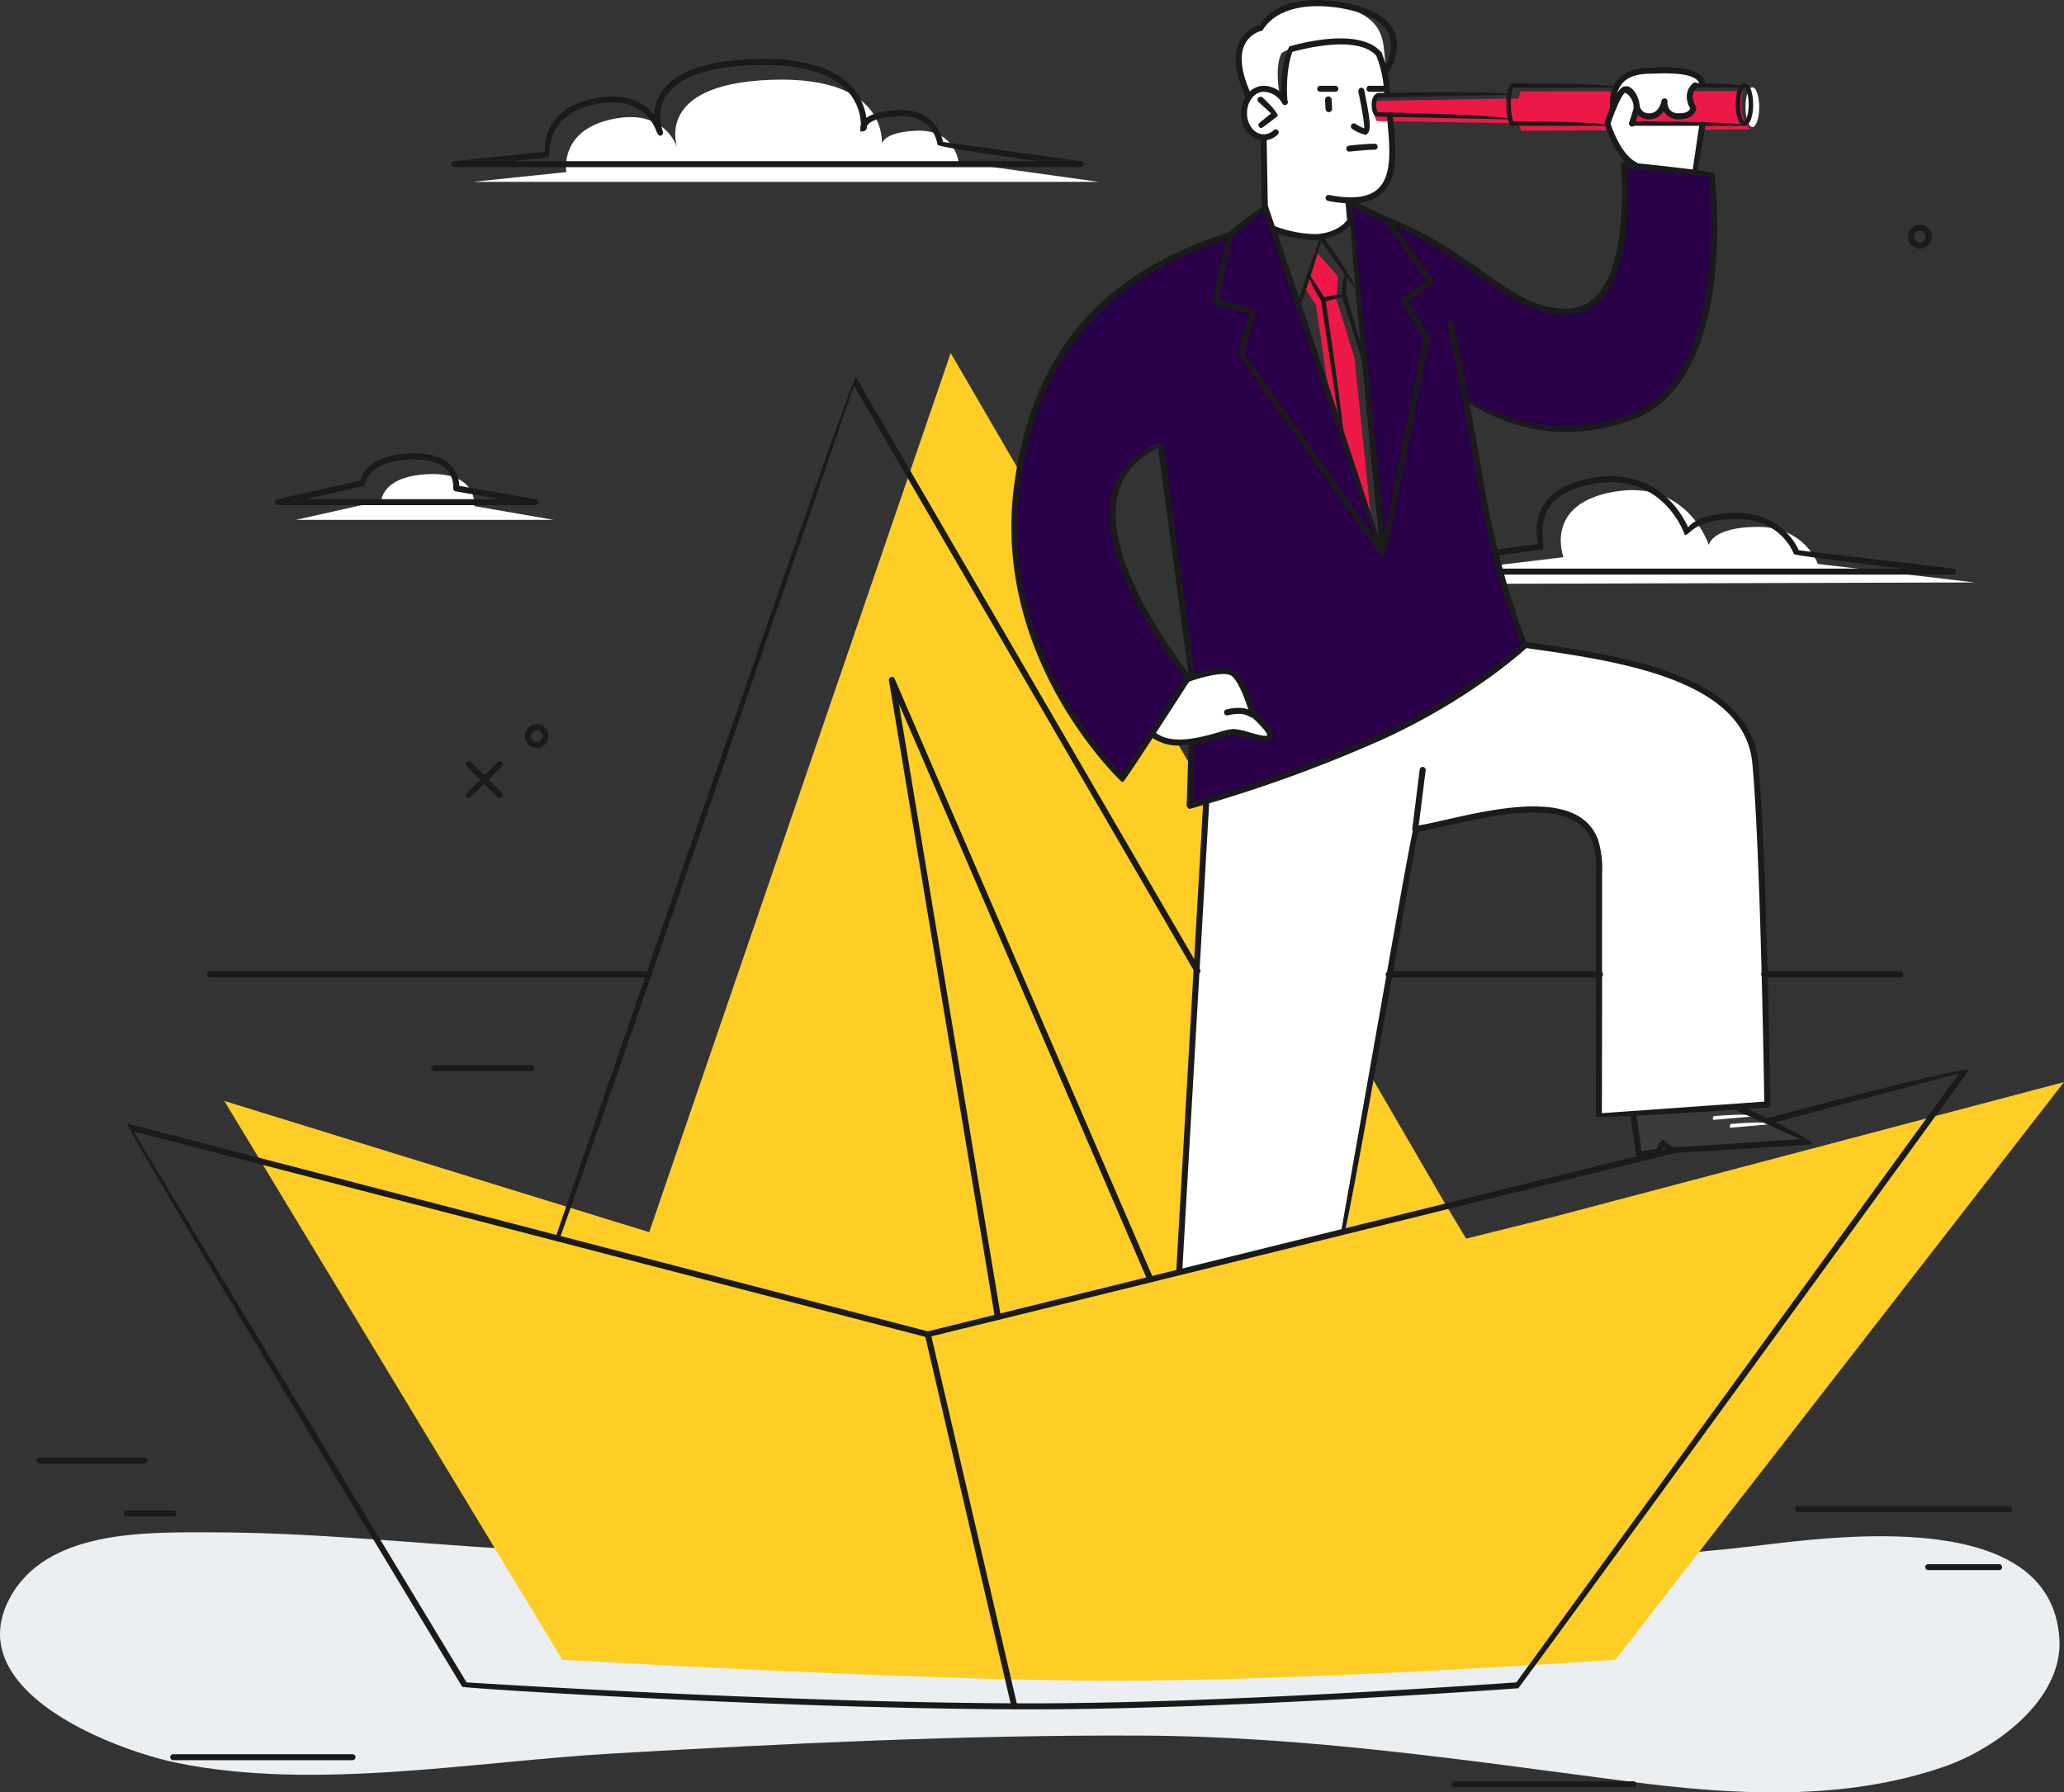 <svg xmlns="http://www.w3.org/2000/svg" width="555.644" height="482.629" viewBox="0 0 555.644 482.629"><rect x="0" y="0" width="555.644" height="482.629" fill="#333333" stroke="none"/><g transform="translate(-163.119 -1958.371)"><path d="M166.955,2409.547c9.1,12.914,32.083,21.116,43.908,23.524,37.057,7.549,79.923-.4,117.332-2.554,47.242-2.715,94.519-5.007,141.849-4.815,44.81.186,87.3,6.6,131.573,12.366,28.006,3.648,57.824,5.411,84.948-4.018,13.783-4.791,31.917-18.016,30.959-34.354-2.1-35.6-60.067-27.655-81.523-25.1-82.789,9.87-166.537-.2-249.625,2-28.421.754-57.32.631-85.878-1.114-27.013-1.65-53.58-4.489-80.848-4.508-17.636-.012-44.2-.645-53.977,17.842C161.526,2396.659,162.77,2403.6,166.955,2409.547Z" fill="#eceff1" style="mix-blend-mode:multiply;isolation:isolate"/><path d="M580.789,2286.169l-22.976,5.722-5.976-9.965L419.053,2053.419l-81.16,236.732L223.5,2254.818l90.975,150.456s96.032,5.645,147.8,5.661c55.033.016,135.722-5.661,135.722-5.661l120.763-155.537Z" fill="#ffce26"/><path d="M483.9,2140.309l-.22,35.064s36.595-9.668,55.694-20.565a356.066,356.066,0,0,0,33.985-22.125s-10.589-33.62-12.761-52.552c-1.7-14.889-2.443-13.343-2.443-13.343a53.394,53.394,0,0,0,32.019,6.8c18-2.12,27.3-11.853,31.062-26.115a122.21,122.21,0,0,0,3.457-35.131c-.392-5.7-.545-7.213-.545-7.213l-23.512-2.355s3.763,36.774-12.928,38.966c0,0-6.171,3.473-21.962-7.092s-33.8-20.51-39.3-22.306l9.025,94.108-31.56-92.6-9.9,7.807s-25.6,6.995-39.724,25.361-18.545,41.39-17.678,57.717,8.564,44.5,29.146,63.369l17.537-27.426s-17.547-22.665-20.106-38.259,5.3-22.537,12.364-24.606Z" fill="#2a0048"/><path d="M536.807,1988.9l-3.118.141a7.928,7.928,0,0,1-.91-3.245,2.4,2.4,0,0,1,.822-2.016l2.967-.14-.088-1.925-2.121-8.6s-3.944-4.283-11.781-3.556a62.582,62.582,0,0,0-12.162,2.12,39.416,39.416,0,0,0-1.513,14.053s-3.675-5.085-7.816-2.844-4.671,9.565,2.364,12.468l.16,18.034,2.452,6.652s7.745,2.656,12.947,2.169a9.7,9.7,0,0,0,7.357-4.232l-.255-5.612s6.774.74,10.215-4.255S536.807,1988.9,536.807,1988.9Z" fill="#fff"/><path d="M473.408,2156.183l9.582-14.92s7.118-2.413,9.315-2.2,3.93.174,5.682,3.944a33.64,33.64,0,0,1,2.39,7.55s5.556,4.849,4.983,5.923-4.958.035-8-.879-6.2,1.519-11.081,2.12S476.2,2158.656,473.408,2156.183Z" fill="#fff"/><path d="M602.849,2258.574l1.487,10.809,5.429-.8.851-2.462,2.687,2.053,37.69-2.487-20.466-9.211Z" fill="#3a3a3a"/><path d="M525.07,1960.272c-7.534-2.3-17.132-1.7-22.391,5.366a8.319,8.319,0,0,0-6.091,7.981,18.72,18.72,0,0,0,2.789,10.724s3.281-4.253,6.937-1.037l1.306.682s-1.5-7.782.569-11.375a25.63,25.63,0,0,1,12.486-3.29,32.193,32.193,0,0,1,13.42,3.134l2.037,5.116s-.1-3.552-.552-6.879C534.946,1966.038,532.6,1962.571,525.07,1960.272Z" fill="#fff"/><path d="M488.155,2174.1l-7.262,126.325,44.553-10.673,18.971-108.128s22.512-6,33.7-5.287,14.38,5.927,15.2,12.345c.5,3.932.23,70.141.23,70.141l45.381-3.128L636.274,2173s3.009-20.876-16.665-29.867c-20.591-9.412-45.543-11.1-45.543-11.1s-18.2,17.085-47.606,28.131S488.155,2174.1,488.155,2174.1Z" fill="#fff"/><path d="M631.922,1987.127c-.033-3.747.475-4.234.475-4.234l-59.919.093-.621,1.907-38.769.617c-1.309,1.937.649,5.475.649,5.475l37.929.564,1.091,2.023,61.722-.343A8.377,8.377,0,0,1,631.922,1987.127Z" fill="#ed1846"/><path d="M621.414,1981.364s.367-3.636-8-4.048-10.283.359-11.415.99-4.751,1.216-4.464,7.39l-1.668,5.888s2.75,8.837,8.2,11.29l15.521,1.3,2.114-12.631-18.848-.12,1.181-3.859a3.367,3.367,0,0,0,3.572,2.121c2.873-.144,3.495-4.16,3.495-4.16s.772,4.362,4.508,4.16,3.674-2.286,3.674-2.286-2.535-3.737-.1-5.765Z" fill="#fff"/><path d="M636.71,1987.234c0,2.956-.823,5.357-1.842,5.357s-1.849-2.4-1.849-5.357.826-5.36,1.849-5.36S636.71,1984.273,636.71,1987.234Z" fill="#fff"/><path d="M624.5,2259.906c.044,0,10.523-.921,10.523-.921-.088-1-10.568-.079-10.568-.079C624.022,2259.708,624.242,2259.906,624.5,2259.906Z" fill="#fff"/><path d="M629.07,2262.019c.044,0,10.527-.923,10.527-.923-.088-1-10.571-.077-10.571-.077C628.594,2261.822,628.815,2262.019,629.07,2262.019Z" fill="#fff"/><path d="M514.369,2035.852l3.035,4.687,3.471,23.73,11.213,32.261-4.38-42.019-4.807-15.435.4-6.274-6.266-7.086Z" fill="#ed1846"/><path d="M458.935,2007.345H290.327l25.261-2.636s-2.139-11.3,12.594-14.308,17.5,8.471,17.5,8.471-7.71-17.886,25.152-19.016,29.637,18.452,29.637,18.452-1.513-4.191,9.143-4.731,11.575,8.5,11.575,8.5Z" fill="#fff"/><path d="M312.1,2098.343H242.8l22.962-5.134s.225-6.833,13.16-7.188,11.886,8.62,11.886,8.62Z" fill="#fff"/><path d="M566.776,2110.484l17.249-2.083s-5.586-14.508,13.975-17.679,25.152,14.424,25.152,14.424.7-4.905,13.273-4.905,16.069,9.977,16.069,9.977l42.152,4.986-126.072.35Z" fill="#fff"/><path d="M297.693,2173.271c.891-.552.891-1.065.573-1.383l-8.345-8.343a.811.811,0,0,0-1.146,1.149l8.345,8.342A.815.815,0,0,0,297.693,2173.271Z" fill="#1a1a1a"/><path d="M289.348,2173.271c.573-.235,8.918-8.577,8.918-8.577a.811.811,0,0,0-1.146-1.149l-8.345,8.343a.809.809,0,0,0,.573,1.383Z" fill="#1a1a1a"/><path d="M304.4,2156.573a3.2,3.2,0,1,1,3.2,3.193A3.2,3.2,0,0,1,304.4,2156.573Zm1.624,0A1.572,1.572,0,1,0,307.6,2155,1.574,1.574,0,0,0,306.022,2156.573Z" fill="#1a1a1a"/><path d="M676.781,2022.117a3.2,3.2,0,1,1,3.192,3.194A3.2,3.2,0,0,1,676.781,2022.117Zm1.622,0a1.573,1.573,0,1,0,1.57-1.571A1.573,1.573,0,0,0,678.4,2022.117Z" fill="#1a1a1a"/><path d="M638.07,2221.555h36.646a.81.81,0,1,0,0-1.62H638.07a.81.81,0,1,0,0,1.62Z" fill="#1a1a1a"/><path d="M441.01,2418.64c53.028,0,130.053-5.619,130.826-5.675,1.146-1.139,121.357-166.483,121.357-166.483-.861-1.26-54.211,12.937-54.211,12.937a.81.81,0,0,0,.415,1.566l51.144-13.61-119.213,164c-6.014.432-79.3,5.645-130.318,5.645-62.675,0-145.623-5.22-152.289-5.647L199,2262.985l213.7,55.487c.4,0,200.819-49.509,200.819-49.509a.807.807,0,0,0,.591-.979.789.789,0,0,0-.979-.591l-200.224,49.459-215.431-55.935c-.9,1.2,90.08,151.658,90.08,151.658C289.065,2413.021,375.943,2418.64,441.01,2418.64Z" fill="#1a1a1a"/><path d="M313.439,2292.673c.768-.548,79.575-230.433,79.575-230.433l91.809,158a.811.811,0,0,0,1.4-.812l-92.7-159.532c-1.469.143-80.853,231.706-80.853,231.706a.813.813,0,0,0,.767,1.072Z" fill="#1a1a1a"/><path d="M431.746,2313.806a.831.831,0,0,0,.8-.942l-27.431-164.97,66.915,155.2a.811.811,0,0,0,1.491-.64l-69.551-161.307a.811.811,0,0,0-1.546.452l28.526,171.532A.812.812,0,0,0,431.746,2313.806Z" fill="#1a1a1a"/><path d="M436.2,2418.64c.617-.121.891-.557.789-.991l-23.294-100.142a.826.826,0,0,0-.974-.608.813.813,0,0,0-.606.974l23.294,100.14A.81.81,0,0,0,436.2,2418.64Z" fill="#1a1a1a"/><path d="M219.587,2221.555H337.819a.81.81,0,1,0,0-1.62H219.587a.81.81,0,1,0,0,1.62Z" fill="#1a1a1a"/><path d="M537.257,2221.555h56.585a.81.81,0,0,0,0-1.62H537.257a.81.81,0,1,0,0,1.62Z" fill="#1a1a1a"/><path d="M597.348,1988.352a.816.816,0,0,0,.807-.861c-.186-3.018.436-5.32,1.852-6.839,1.5-1.606,3.855-2.4,7.222-2.432.329,0,.763-.018,1.269-.035,3.485-.113,11.638-.389,12.176,3.009a.785.785,0,0,0,.926.676.809.809,0,0,0,.67-.926c-.758-4.821-9.586-4.531-13.823-4.378-.492.016-.91.033-1.237.035-3.828.035-6.577,1-8.389,2.949-1.729,1.856-2.5,4.561-2.281,8.041A.814.814,0,0,0,597.348,1988.352Z" fill="#1a1a1a"/><path d="M615.217,1990.491c4.362,0,4.564-3.013,4.564-3.044-.221-.619-2.121-3.487.209-5.466a.81.81,0,0,0-1.051-1.234c-2.581,2.2-1.745,5.259-.82,6.819-.155.443-.793,1.42-3.25,1.3a2.929,2.929,0,0,1-2.176-.872,3.382,3.382,0,0,1-.671-2.288.811.811,0,0,0-1.6-.225c-.021.139-.652,3.385-3.2,3.385a2.414,2.414,0,0,1-2.677-1.951.827.827,0,0,0-.91-.694.8.8,0,0,0-.7.9,4.02,4.02,0,0,0,4.26,3.368,4.441,4.441,0,0,0,3.782-2.153,4.7,4.7,0,0,0,3.823,2.153C614.943,1990.491,615.08,1990.491,615.217,1990.491Z" fill="#1a1a1a"/><path d="M604.357,2270.193c.141-.014,5.54-.979,5.54-.979a4.69,4.69,0,0,0,.974-1.891l1.959,1.5c.547.165,38.244-2.323,38.244-2.323.276-1.545-20.194-10.758-20.194-10.758a.81.81,0,0,0-.662,1.478l17.508,7.879-34.149,2.253-2.691-2.06c-1.281.445-1.787,2.42-1.787,2.42l-4.058.726-1.39-9.977a.829.829,0,0,0-.914-.689.807.807,0,0,0-.691.914l1.508,10.81C604.023,2270.14,604.19,2270.193,604.357,2270.193Z" fill="#1a1a1a"/><path d="M526.749,2013.136c3.617,0,6.376-.882,8.35-2.655,4.5-4.046,3.817-11.849,3.216-18.732-.069-.8-.137-1.585-.2-2.353a.8.8,0,0,0-.87-.745.809.809,0,0,0-.745.868q.094,1.162.2,2.369c.571,6.508,1.214,13.884-2.684,17.387-2.564,2.3-6.842,2.826-13.081,1.6a.808.808,0,0,0-.306,1.587A31.917,31.917,0,0,0,526.749,2013.136Z" fill="#1a1a1a"/><path d="M536.568,1984.452a.812.812,0,0,0,.812-.81,32.061,32.061,0,0,0-2.276-10.969.808.808,0,1,0-1.489.626,31.058,31.058,0,0,1,2.143,10.343A.811.811,0,0,0,536.568,1984.452Z" fill="#1a1a1a"/><path d="M503.328,1996.166a5.445,5.445,0,0,0,3.768-1.559.809.809,0,1,0-1.111-1.176,3.864,3.864,0,0,1-2.662,1.118,4.065,4.065,0,0,1-3.148-1.636,6.467,6.467,0,0,1-1.35-4.122c.016-3.153,2.041-5.708,4.517-5.708a5.931,5.931,0,0,1,4.949,3.081.807.807,0,1,0,1.489-.624,7.485,7.485,0,0,0-6.413-4.076c-3.387,0-6.139,3.273-6.166,7.317a8.141,8.141,0,0,0,1.712,5.149,5.631,5.631,0,0,0,4.376,2.236Z" fill="#1a1a1a"/><path d="M502.727,1992.844c.5-.176,4.36-3.241,4.36-3.241.044-1.235-4.058-4.968-4.058-4.968a.812.812,0,0,0-1.1,1.2l3.4,3.092-3.109,2.474a.808.808,0,0,0-.132,1.139A.817.817,0,0,0,502.727,1992.844Z" fill="#1a1a1a"/><path d="M530.87,1994.677c1.253-.914,1.508-2.1-.283-10.977-.128-1.338-.45-1.654-.9-1.7-.417-.109-.842.362-.891.805a4.826,4.826,0,0,0,.2,1.213c1.16,5.747,1.4,8.026,1.39,8.917a12.252,12.252,0,0,1-2.36-1.221.811.811,0,0,0-.891,1.355,10.077,10.077,0,0,0,3.705,1.606Z" fill="#1a1a1a"/><path d="M526.367,1999.2c.137-.009,4.264-.487,6.832-.514a.81.81,0,0,0-.009-1.62c-2.664.03-6.745.5-6.916.52a.81.81,0,0,0,.093,1.614Z" fill="#1a1a1a"/><path d="M520.893,1988.563a.885.885,0,0,0,.833-.928l-.127-2.475a.882.882,0,0,0-1.761.09l.127,2.476A.889.889,0,0,0,520.893,1988.563Z" fill="#1a1a1a"/><path d="M499.368,1985.287c.749-.267.921-.749.73-1.155-2.818-5.972-3.443-10.793-1.807-13.948a7.118,7.118,0,0,1,4.675-3.576c4.313-7.178,15.389-7.717,24.7-5.255,5.183,1.374,8.371,3.608,9.482,6.647,1.594,4.362-1.649,9.058-1.679,9.107a.809.809,0,1,0,1.322.932c.156-.22,3.759-5.422,1.884-10.584-1.3-3.568-4.865-6.151-10.593-7.668-9.084-2.4-21.2-2.418-25.789,5.313a8.75,8.75,0,0,0-5.442,4.339c-1.9,3.67-1.306,8.846,1.781,15.387A.81.81,0,0,0,499.368,1985.287Z" fill="#1a1a1a"/><path d="M508.873,1985.911a.824.824,0,0,0,.807-.883c-.009-.072-.631-7.149,1.353-12.682,2.6-.743,17.777-4.745,22.7,1.157a.81.81,0,1,0,1.244-1.037c-6.069-7.266-24.043-1.793-24.8-1.559-2.812,6.425-2.144,13.953-2.114,14.271A.812.812,0,0,0,508.873,1985.911Z" fill="#1a1a1a"/><path d="M534.942,2108.278s-38.47-54.223-38.583-54.921l3.113-10.5-9.434-2.514a.809.809,0,0,1-.582-.954s3.917-17.9,4.19-18.354c0,0,9.448-7.807,10.73-7.443,0,0,31.994,93.964,31.227,95.033A.814.814,0,0,1,534.942,2108.278ZM494.894,2022.1l-3.691,16.874s9.492,2.527,10.06,3.538l-3.241,10.928,35.017,49.36-29.818-87.579Z" fill="#1a1a1a"/><path d="M534.8,2107.891s-9.457-95.02-8.311-95.832c0,0,10.477,4.87,10.8,5.137l11.614,16.549a.808.808,0,0,1-.188,1.123l-6.524,4.647s5.7,9.294,5.8,9.874c0,0-11.594,58.578-12.387,59.232A6.891,6.891,0,0,1,534.8,2107.891Zm5.609-68.174a.818.818,0,0,1,.221-1.084l6.485-4.617-11.028-15.709-8.988-4.183,8.772,88.175,10.473-52.912Z" fill="#1a1a1a"/><path d="M483.387,2176.183a372.891,372.891,0,0,0,52.587-19.007c23.937-11.043,38.212-24.419,38.353-24.551.1-1.1-7.918-18.264-12.978-51.232-.044-.272-4.524-25.519-6.97-35.98a.809.809,0,1,0-1.577.366c2.434,10.422,6.907,35.623,6.951,35.878,4.591,29.939,11.637,46.982,13.039,50.177-2.515,2.26-16.092,14-37.5,23.874-22.161,10.224-45.842,17.12-51.065,18.591l.515-16.2a.811.811,0,0,0-.784-.835.831.831,0,0,0-.838.782l-.547,17.3C483.029,2176.125,483.206,2176.183,483.387,2176.183Z" fill="#1a1a1a"/><path d="M464.9,2168.7c-.355-.329-35.284-33.263-28.677-80.361,6.286-44.8,34.125-59.585,57.678-67.45a.808.808,0,1,1,.511,1.534c-23.109,7.723-50.421,22.217-56.583,66.141-5.972,42.553,22.612,73.368,27.477,78.266l16.712-26.013c-3.2-3.977-24.072-30.864-19.531-49.692,1.529-6.345,5.816-11.074,13.858-13.422l8.466,63c.056.443-.253.851-1.281.761,0,0-17.4,27.082-18.08,27.453A.806.806,0,0,1,464.9,2168.7Zm-.84-77.2c-4.2,17.392,15.161,43.138,18.951,47.954L474.891,2079C469.037,2081.778,465.4,2085.98,464.065,2091.5Z" fill="#1a1a1a"/><path d="M584.246,2043.109c.68,0,1.374-.033,2.074-.1,18.09-1.726,14.967-38.73,14.826-40.305a.8.8,0,0,0-.877-.733.813.813,0,0,0-.738.879c.035.367,3.132,36.973-13.362,38.544-8.556.814-15.442-4.009-24.166-10.12-6.842-4.8-14.6-10.234-25.085-14.366a.81.81,0,1,0-.591,1.508c10.3,4.062,17.978,9.44,24.746,14.185C569.374,2038.418,576.065,2043.109,584.246,2043.109Z" fill="#1a1a1a"/><path d="M584.568,2074.671a52.053,52.053,0,0,0,17.782-3.155c28.852-10.5,22.584-64.2,22.3-66.485-.721-.7-24.233-3.06-24.233-3.06a.8.8,0,0,0-.886.724.812.812,0,0,0,.728.886l22.858,2.29c.626,6.169,4.684,54.662-21.324,64.123-9.654,3.51-24.871,5.763-42.565-3.476-1.085-.57-1.38-.733-1.835-.405C568.019,2072.938,576.873,2074.671,584.568,2074.671Z" fill="#1a1a1a"/><path d="M525.021,2290.559c.979-1.7,18.315-99.855,19.8-108.226,2.1-.336,4.745-.935,7.768-1.617,13.93-3.151,34.964-7.9,39.295,4.564a25.311,25.311,0,0,1,.91,8.34l-.005,21.2q0,22.081-.053,44.165c.87.807,46.219-2.417,46.219-2.417a.816.816,0,0,0,.754-.82c-.014-.682-1-68.419-3.232-92-2.269-24.015-37.133-28.929-62.587-32.518a.811.811,0,1,0-.23,1.6c24.925,3.511,59.058,8.323,61.2,31.064,2.1,22.164,3.1,83.531,3.216,91.106l-43.718,3.111q.074-21.649.049-43.3l.009-21.2a26.759,26.759,0,0,0-1.007-8.875c-4.8-13.83-26.686-8.888-41.179-5.612-3.279.74-6.107,1.378-8.223,1.682-.617.262-.617.262-19.783,108.792a.814.814,0,0,0,.656.939A.907.907,0,0,0,525.021,2290.559Z" fill="#1a1a1a"/><path d="M480.577,2301.633a.8.8,0,0,0,.8-.764l7.287-126.726a.808.808,0,0,0-.758-.856.755.755,0,0,0-.854.763l-7.287,126.729a.806.806,0,0,0,.758.854Z" fill="#1a1a1a"/><path d="M569.571,1990.51c.014-1.214-35.441-1.928-35.441-1.928-.119-.033-.534-.457-.534-1.981,0-1.752.666-2,.671-2l35.01-.689c-.028-1.214-35.173-.506-35.173-.506-.269.044-1.726.413-1.726,3.193,0,3.106,1.561,3.194,1.738,3.194l35.442.715Z" fill="#1a1a1a"/><path d="M619.465,1981.97h13.266c0-1.212-13.266-1.212-13.266-1.212C618.855,1981.7,619.128,1981.97,619.465,1981.97Z" fill="#1a1a1a"/><path d="M570.075,1992.243h25.746c0-1.211-25.329-1.211-25.329-1.211a14.5,14.5,0,0,1-.621-4.531,13.118,13.118,0,0,1,.591-4.531h27.923c0-1.212-28.31-1.212-28.31-1.212-.6.418-1.42,1.792-1.42,5.743a13.408,13.408,0,0,0,.873,5.4A.6.6,0,0,0,570.075,1992.243Z" fill="#1a1a1a"/><path d="M602.649,1992.243h30.082c0-1.211-30.082-1.211-30.082-1.211C602.041,1991.972,602.315,1992.243,602.649,1992.243Z" fill="#1a1a1a"/><path d="M630.377,1986.5c0-2.766.737-5.743,2.354-5.743s2.358,2.977,2.358,5.743-.738,5.742-2.358,5.742S630.377,1989.266,630.377,1986.5Zm1.218,0c0,2.972.847,4.531,1.136,4.531s1.14-1.559,1.14-4.531-.847-4.531-1.14-4.531S631.595,1983.526,631.595,1986.5Z" fill="#1a1a1a"/><path d="M544.115,2182.431a.807.807,0,0,0,.8-.708l2-15.939a.815.815,0,0,0-.7-.905.78.78,0,0,0-.9.7l-2,15.939a.81.81,0,0,0,.7.9A.907.907,0,0,0,544.115,2182.431Z" fill="#1a1a1a"/><path d="M503.611,2014.657a.813.813,0,0,0,.81-.821l-.316-18.491a.812.812,0,0,0-1.624.025l.318,18.492A.81.81,0,0,0,503.611,2014.657Z" fill="#1a1a1a"/><path d="M516.861,2023.052c7.963-.585,10.334-4.645,10.431-4.817.1-.469-.373-5.937-.373-5.937a.793.793,0,0,0-.879-.736.809.809,0,0,0-.736.877l.455,5.191c-.527.74-2.749,3.354-8.153,3.777a31.553,31.553,0,0,1-11.443-2.214.809.809,0,1,0-.775,1.42C507.223,2021.615,513.2,2023.052,516.861,2023.052Z" fill="#1a1a1a"/><path d="M603.28,2003.586c.921-.856.759-1.341.358-1.536-4.068-1.986-6.5-9.034-6.938-10.408.926-2.833,2.729-7.4,3.912-8.327a4.5,4.5,0,0,1,2.258,4.32c-.564,1.926-1.177,3.738-1.177,3.745a.809.809,0,1,0,1.534.517s.622-1.846,1.2-3.809c.517-1.761-.71-5-2.3-6.077a2.023,2.023,0,0,0-2.506.031c-2.007,1.57-4.283,8.556-4.538,9.35.1.846,2.717,9.607,7.847,12.113A.835.835,0,0,0,603.28,2003.586Z" fill="#1a1a1a"/><path d="M619.569,2005.226c.8-.689,2.648-13.155,2.648-13.155a.813.813,0,0,0-.685-.919.822.822,0,0,0-.921.683l-1.844,12.463a.817.817,0,0,0,.684.921A.678.678,0,0,0,619.569,2005.226Z" fill="#1a1a1a"/><path d="M518.555,1983.083h4.023a.81.81,0,1,0,0-1.619h-4.023a.81.81,0,1,0,0,1.619Z" fill="#1a1a1a"/><path d="M531.828,1983.083h4.023a.81.81,0,1,0,0-1.619h-4.023a.81.81,0,1,0,0,1.619Z" fill="#1a1a1a"/><path d="M480.691,2159.121a40.629,40.629,0,0,0,10.886-2.007,18.473,18.473,0,0,1,3.582-.84,19.506,19.506,0,0,1,3.838.851c2.818.8,5.236,1.483,6.426.371a1.52,1.52,0,0,0,.473-1.19c-.067-1.87-3.4-4.816-4.721-5.907-.494-1.73-2.854-9.561-5.721-11.454-3.128-2.077-12.032,1.183-13.044,1.561a.811.811,0,0,0,.575,1.516c3.492-1.311,9.721-2.942,11.578-1.727,2.153,1.423,4.429,8.267,5.122,10.784,2.62,2.327,4.68,4.659,4.592,5.3-.478.417-3.207-.35-4.835-.817a19.835,19.835,0,0,0-4.23-.909,17.86,17.86,0,0,0-4.081.9c-4.547,1.311-12.16,3.5-16.714.248a.8.8,0,0,0-1.127.19.809.809,0,0,0,.185,1.128A12.21,12.21,0,0,0,480.691,2159.121Z" fill="#1a1a1a"/><path d="M536.962,2221.555h56.583a.81.81,0,1,0,0-1.62H536.962a.81.81,0,1,0,0,1.62Z" fill="#1a1a1a"/><path d="M512.926,2041.167c.583-.429,5.884-17.7,5.884-17.7l8.981,12.42c.989-.71-8.712-14.121-8.712-14.121-1.076.177-6.735,18.619-6.735,18.619C512.808,2041.16,512.868,2041.167,512.926,2041.167Z" fill="#1a1a1a"/><path d="M280.049,2246.813h26.117a.809.809,0,1,0,0-1.619H280.049a.809.809,0,1,0,0,1.619Z" fill="#1a1a1a"/><path d="M647.16,2365.558h56.826a.809.809,0,1,0,0-1.617H647.16a.809.809,0,1,0,0,1.617Z" fill="#1a1a1a"/><path d="M682.249,2381.154h19.009a.81.81,0,1,0,0-1.619H682.249a.81.81,0,1,0,0,1.619Z" fill="#1a1a1a"/><path d="M209.761,2432.328h48.247a.809.809,0,1,0,0-1.619H209.761a.809.809,0,1,0,0,1.619Z" fill="#1a1a1a"/><path d="M554.6,2439.637h48.247a.81.81,0,1,0,0-1.62H554.6a.81.81,0,1,0,0,1.62Z" fill="#1a1a1a"/><path d="M173.788,2352.491H201.97a.809.809,0,1,0,0-1.619H173.788a.809.809,0,1,0,0,1.619Z" fill="#1a1a1a"/><path d="M197.272,2366.7h12.489a.81.81,0,0,0,0-1.62H197.272a.81.81,0,1,0,0,1.62Z" fill="#1a1a1a"/><path d="M524.849,2076.838c.6-.7-4.9-37.852-4.9-37.852-.088-.241-4.139-6.5-4.139-6.5-1.023.661,2.956,6.809,2.956,6.809l5.477,37.027A.61.61,0,0,0,524.849,2076.838Z" fill="#1a1a1a"/><path d="M530.385,2055.988c.578-.787-4.923-18.447-4.923-18.447l.4-6.16c-1.209-.082-1.613,6.192-1.613,6.192.025.22,5.561,17.99,5.561,17.99A.6.6,0,0,0,530.385,2055.988Z" fill="#1a1a1a"/><path d="M519.353,2039.682c.155-.021,5.649-1.483,5.649-1.483-.308-1.174-5.8.288-5.8.288C518.838,2039.5,519.084,2039.682,519.353,2039.682Z" fill="#1a1a1a"/><path d="M500.263,2151.611c.921-.764.807-1.263.427-1.5a9.523,9.523,0,0,0-2.8-1.077,13.743,13.743,0,0,0-4.62.369.813.813,0,0,0-.6.975.8.8,0,0,0,.979.6,12.11,12.11,0,0,1,3.907-.36,7.951,7.951,0,0,1,2.276.868A.822.822,0,0,0,500.263,2151.611Z" fill="#1a1a1a"/><path d="M284.645,2002.625a.812.812,0,0,1,.724-.847l24.458-2.552c-.153-2.835.415-11.742,13.317-14.382a24.411,24.411,0,0,1,4.822-.52c5.849,0,9.289,2.543,11.257,5.042a11.664,11.664,0,0,1,2.257-6.619c3.8-5.188,12.03-8.035,24.452-8.462.93-.032,1.828-.048,2.7-.048,10.816,0,18.667,2.371,23.328,7.048a15.247,15.247,0,0,1,4.39,8.826c1.624-1.2,4.415-1.9,9.294-2.128,8.782,0,10.9,6.515,11.359,8.608l37.162,5.19a.81.81,0,0,1-.11,1.612H285.452A.81.81,0,0,1,284.645,2002.625Zm130.86-5.231c-.03-.33-1.014-8.327-10.728-7.768-6.311.32-7.9,1.93-8.287,2.731-.014.83-.1,1.322-1.659,1.466a2.858,2.858,0,0,1,.039-1.78,13.7,13.7,0,0,0-4.053-9.616c-4.35-4.36-11.811-6.571-22.182-6.571-.856,0-1.738.016-2.652.047-11.9.41-19.7,3.034-23.2,7.8-2.58,3.52-2.064,7.28-1.19,10.215a.817.817,0,0,1-.533.956c-.4.133-.836-.065-1.337-1.445-.889-2.251-3.807-7.487-11.76-7.487a22.621,22.621,0,0,0-4.494.487c-13.742,2.812-12.039,12.939-12.675,14.322l-9.777,1.021H442.4S416.2,1998.115,415.505,1997.394Z" fill="#1a1a1a"/><path d="M237.118,2093.668a.811.811,0,0,1,.631-.877l22.419-5.011c.394-1.849,2.51-7.016,13.855-7.329,5.035-.112,8.527,1.027,10.675,3.443a8.339,8.339,0,0,1,2.065,5.308l20.6,3.58a.81.81,0,0,1-.137,1.608h-69.3A.812.812,0,0,1,237.118,2093.668Zm48.677-2.99a.81.81,0,0,1-.665-.893,6.757,6.757,0,0,0-1.64-4.817c-1.72-1.928-4.646-2.91-9.422-2.9-11.919.329-12.36,6.167-13,7.171l-15.807,3.534h52.58Z" fill="#1a1a1a"/><path d="M567.476,2113.09H688.959a.809.809,0,0,0,.1-1.612l-41.685-4.935c-.93-2.061-5.257-10.035-16.633-10.035-8.393,0-11.795,2.2-13.166,3.84-2.021-4.4-9-16.023-25.384-13.348-6.851,1.109-11.492,3.713-13.8,7.731a13.537,13.537,0,0,0-1.1,10.076l-11.719,1.6a.816.816,0,0,0-.694.914.773.773,0,0,0,.914.691l12.663-1.728c.627-1.142-1.262-6.23,1.351-10.763,2.055-3.564,6.308-5.9,12.642-6.923,18.663-3,24.2,13.7,24.252,13.872,1.578-.156,2.513-4.342,14.043-4.342,11.822,0,15.169,9.049,15.306,9.434.666.536,29.184,3.912,29.184,3.912H567.476a.809.809,0,1,0,0,1.617Z" fill="#1a1a1a"/></g></svg>